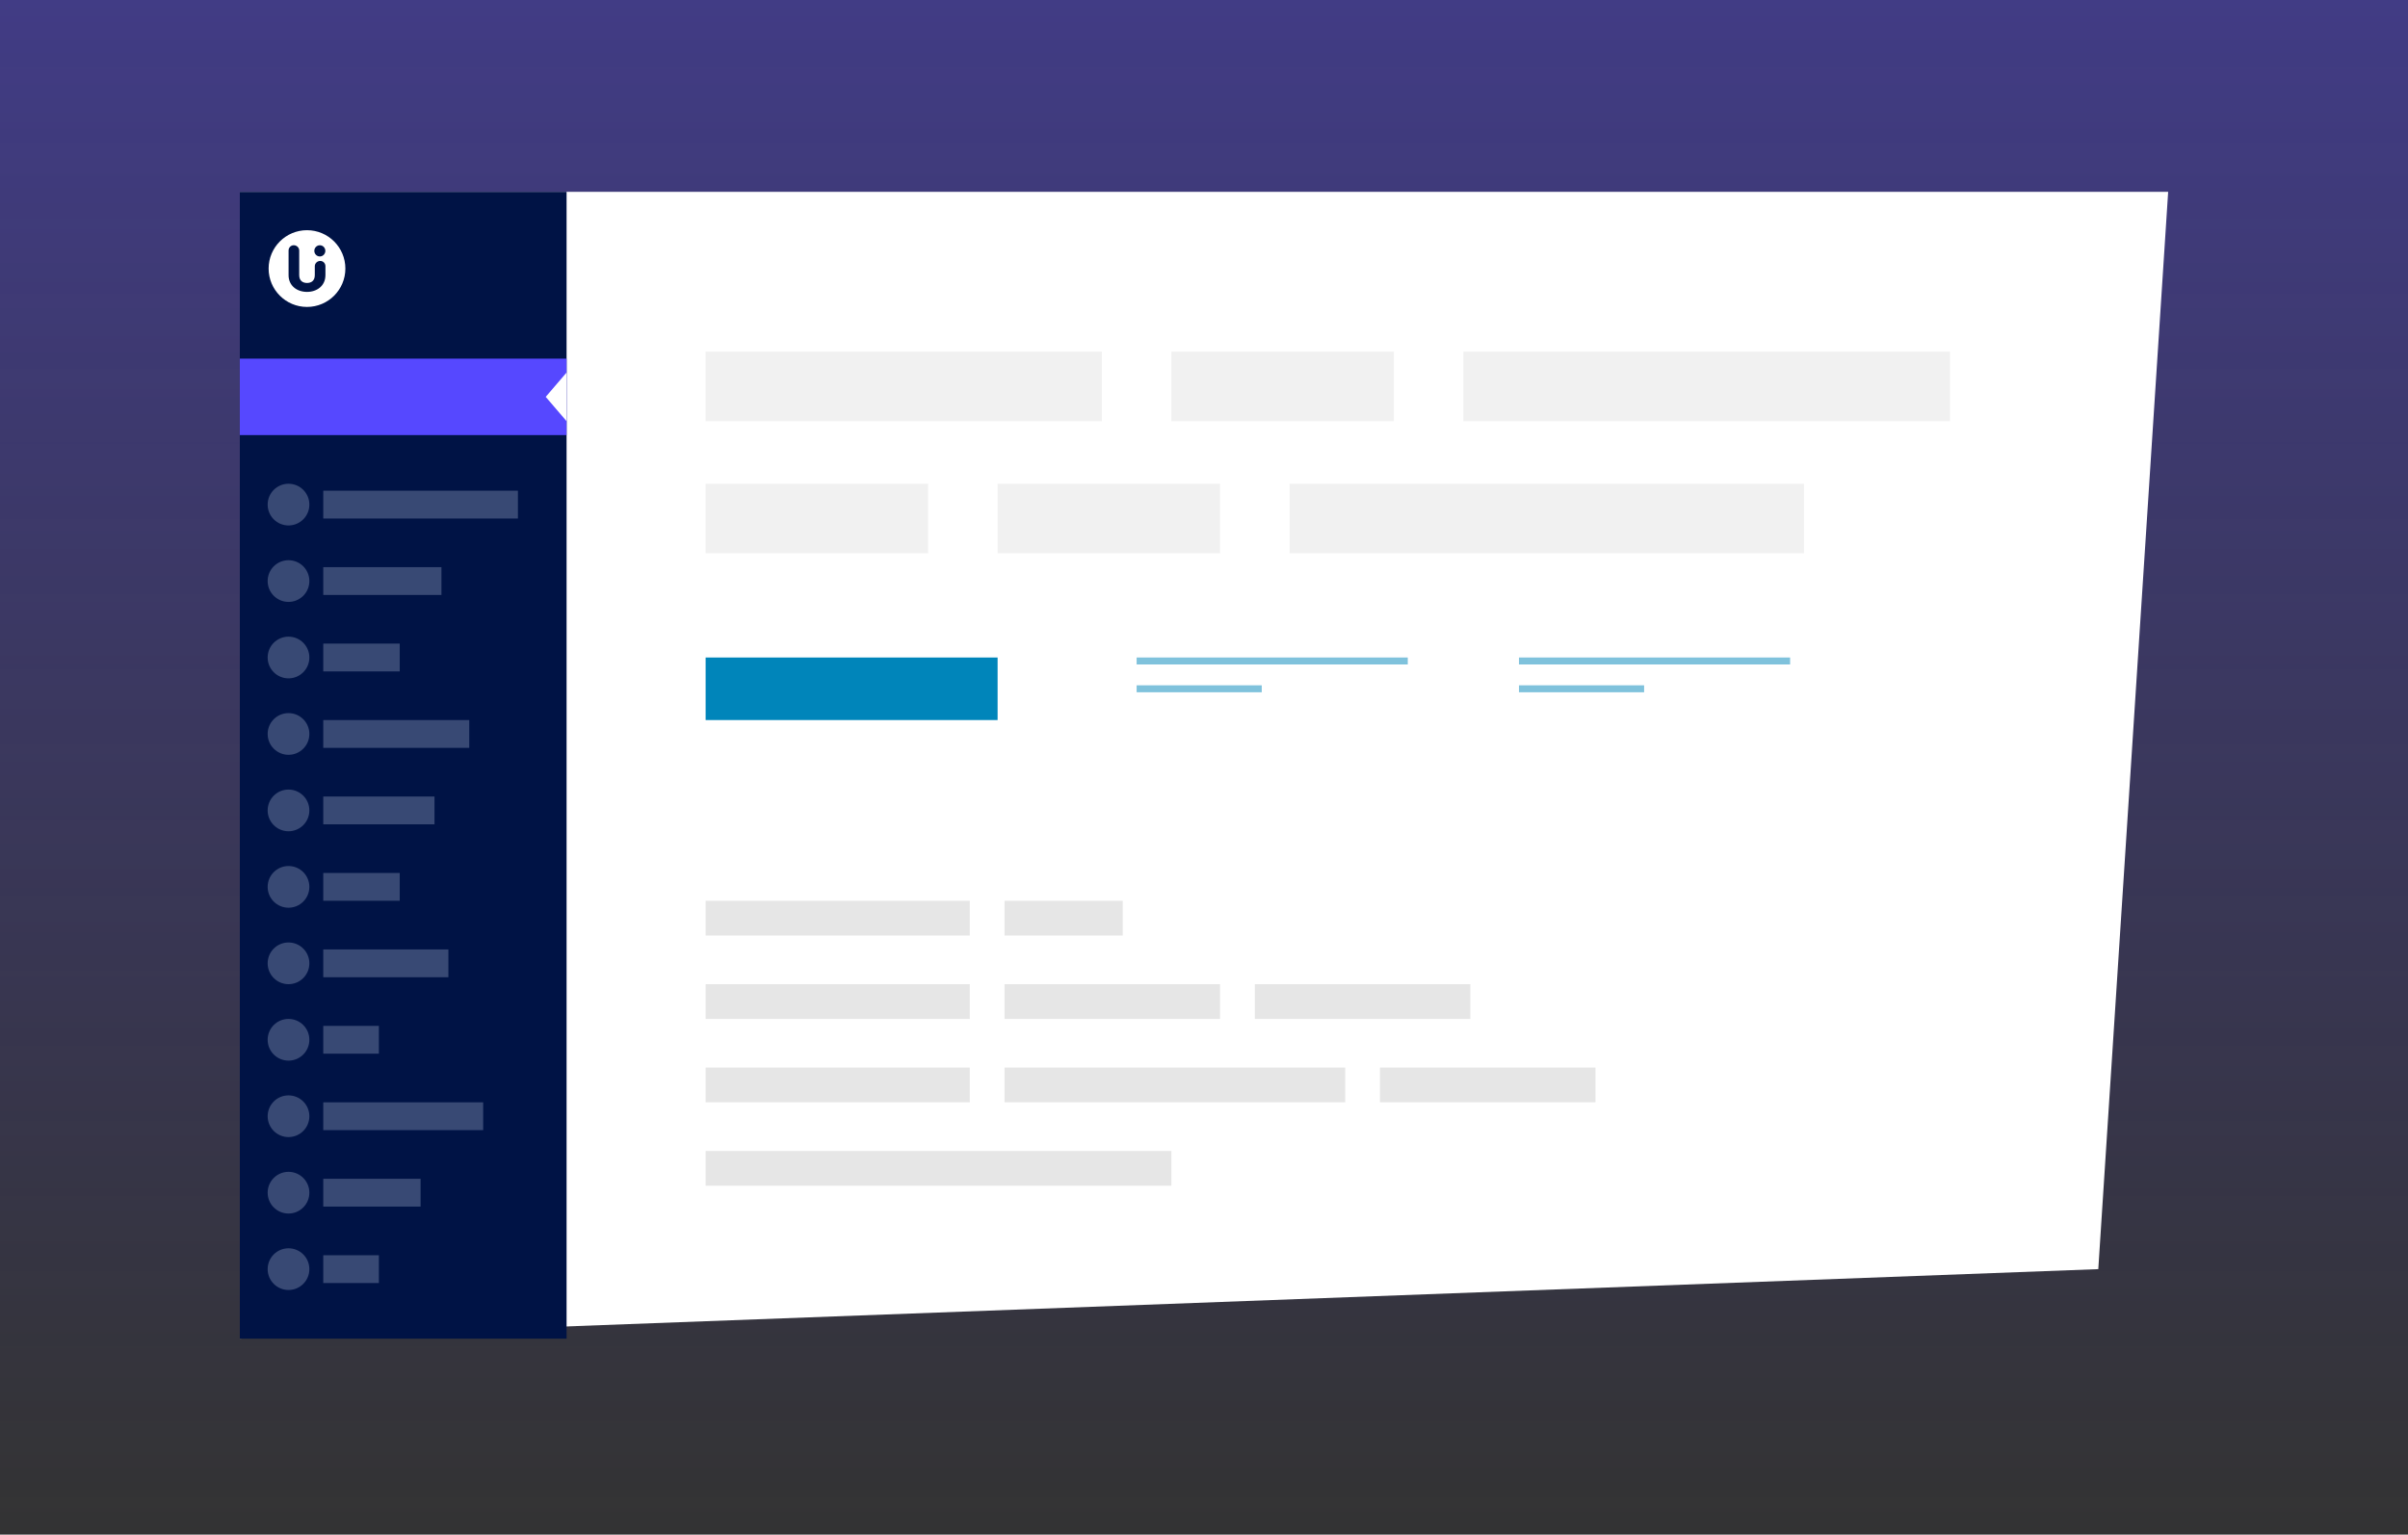 <svg width="251" height="160" viewBox="0 0 251 160" fill="none" xmlns="http://www.w3.org/2000/svg">
<rect x="0" y="0" width="251" height="160" fill="#333333" stroke="none"/>
<rect opacity="0.4" width="251" height="160" fill="url(#paint0_linear_208_3499)"/>
<path d="M25 20H226L218.717 132.319L25 139.565V20Z" fill="white"/>
<rect x="25" y="20" width="34.058" height="119.565" fill="#001345"/>
<path d="M32 24C29.791 24 28 25.791 28 28C28 30.209 29.791 32 32 32C34.209 32 36 30.209 36 28C36 25.791 34.209 24 32 24ZM33.338 25.57C33.655 25.57 33.912 25.831 33.912 26.154C33.912 26.477 33.655 26.738 33.338 26.738C33.021 26.738 32.764 26.477 32.764 26.154C32.764 25.831 33.021 25.57 33.338 25.57ZM33.92 28.694C33.92 29.79 33.042 30.433 32.003 30.433C30.951 30.433 30.08 29.79 30.08 28.694V26.117C30.08 25.816 30.317 25.568 30.62 25.568C30.931 25.568 31.188 25.815 31.188 26.117V28.687C31.188 29.304 31.6 29.502 32.005 29.502C32.41 29.502 32.814 29.302 32.814 28.687V27.754C32.814 27.453 33.071 27.205 33.381 27.205C33.685 27.205 33.922 27.451 33.922 27.754V28.694H33.92Z" fill="white"/>
<rect x="25" y="37.391" width="34.058" height="7.971" fill="#5648FF"/>
<circle cx="30.073" cy="52.609" r="2.174" fill="#384974"/>
<rect x="33.696" y="51.16" width="20.29" height="2.899" fill="#384974"/>
<circle cx="30.073" cy="60.58" r="2.174" fill="#384974"/>
<rect x="33.696" y="59.13" width="12.319" height="2.899" fill="#384974"/>
<circle cx="30.073" cy="68.551" r="2.174" fill="#384974"/>
<rect x="33.696" y="67.102" width="7.971" height="2.899" fill="#384974"/>
<circle cx="30.073" cy="76.522" r="2.174" fill="#384974"/>
<rect x="33.696" y="75.073" width="15.217" height="2.899" fill="#384974"/>
<circle cx="30.073" cy="84.493" r="2.174" fill="#384974"/>
<rect x="33.696" y="83.044" width="11.594" height="2.899" fill="#384974"/>
<circle cx="30.073" cy="92.464" r="2.174" fill="#384974"/>
<rect x="33.696" y="91.015" width="7.971" height="2.899" fill="#384974"/>
<circle cx="30.073" cy="100.435" r="2.174" fill="#384974"/>
<rect x="33.696" y="98.986" width="13.043" height="2.899" fill="#384974"/>
<circle cx="30.073" cy="108.406" r="2.174" fill="#384974"/>
<rect x="33.696" y="106.957" width="5.797" height="2.899" fill="#384974"/>
<circle cx="30.073" cy="116.377" r="2.174" fill="#384974"/>
<rect x="33.696" y="114.928" width="16.667" height="2.899" fill="#384974"/>
<circle cx="30.073" cy="124.348" r="2.174" fill="#384974"/>
<rect x="33.696" y="122.899" width="10.145" height="2.899" fill="#384974"/>
<circle cx="30.073" cy="132.319" r="2.174" fill="#384974"/>
<rect x="33.696" y="130.87" width="5.797" height="2.899" fill="#384974"/>
<path d="M59.058 43.913V38.841L56.884 41.377L59.058 43.913Z" fill="white"/>
<rect x="73.551" y="68.551" width="30.435" height="6.522" fill="#0085BA"/>
<g opacity="0.5">
<rect x="118.478" y="68.551" width="28.261" height="0.725" fill="#0085BA"/>
<rect x="118.478" y="71.45" width="13.043" height="0.725" fill="#0085BA"/>
</g>
<g opacity="0.5">
<rect x="158.333" y="68.551" width="28.261" height="0.725" fill="#0085BA"/>
<rect x="158.333" y="71.45" width="13.043" height="0.725" fill="#0085BA"/>
</g>
<rect x="73.551" y="36.667" width="41.304" height="7.246" fill="#F1F1F1"/>
<rect x="73.551" y="50.435" width="23.188" height="7.246" fill="#F1F1F1"/>
<rect x="122.101" y="36.667" width="23.188" height="7.246" fill="#F1F1F1"/>
<rect x="103.985" y="50.435" width="23.188" height="7.246" fill="#F1F1F1"/>
<rect x="134.42" y="50.435" width="53.623" height="7.246" fill="#F1F1F1"/>
<rect x="152.536" y="36.667" width="50.725" height="7.246" fill="#F1F1F1"/>
<rect x="73.551" y="93.913" width="27.536" height="3.623" fill="#E6E6E6"/>
<rect x="73.551" y="102.609" width="27.536" height="3.623" fill="#E6E6E6"/>
<rect x="73.551" y="111.304" width="27.536" height="3.623" fill="#E6E6E6"/>
<rect x="73.551" y="120" width="48.551" height="3.623" fill="#E6E6E6"/>
<rect x="104.71" y="102.609" width="22.464" height="3.623" fill="#E6E6E6"/>
<rect x="104.71" y="111.304" width="35.507" height="3.623" fill="#E6E6E6"/>
<rect x="130.797" y="102.609" width="22.464" height="3.623" fill="#E6E6E6"/>
<rect x="143.841" y="111.304" width="22.464" height="3.623" fill="#E6E6E6"/>
<rect x="104.71" y="93.913" width="12.319" height="3.623" fill="#E6E6E6"/>
<defs>
<linearGradient id="paint0_linear_208_3499" x1="125.5" y1="0" x2="125.5" y2="160" gradientUnits="userSpaceOnUse">
<stop stop-color="#5648FF"/>
<stop offset="1" stop-color="#5648FF" stop-opacity="0"/>
</linearGradient>
</defs>
</svg>
